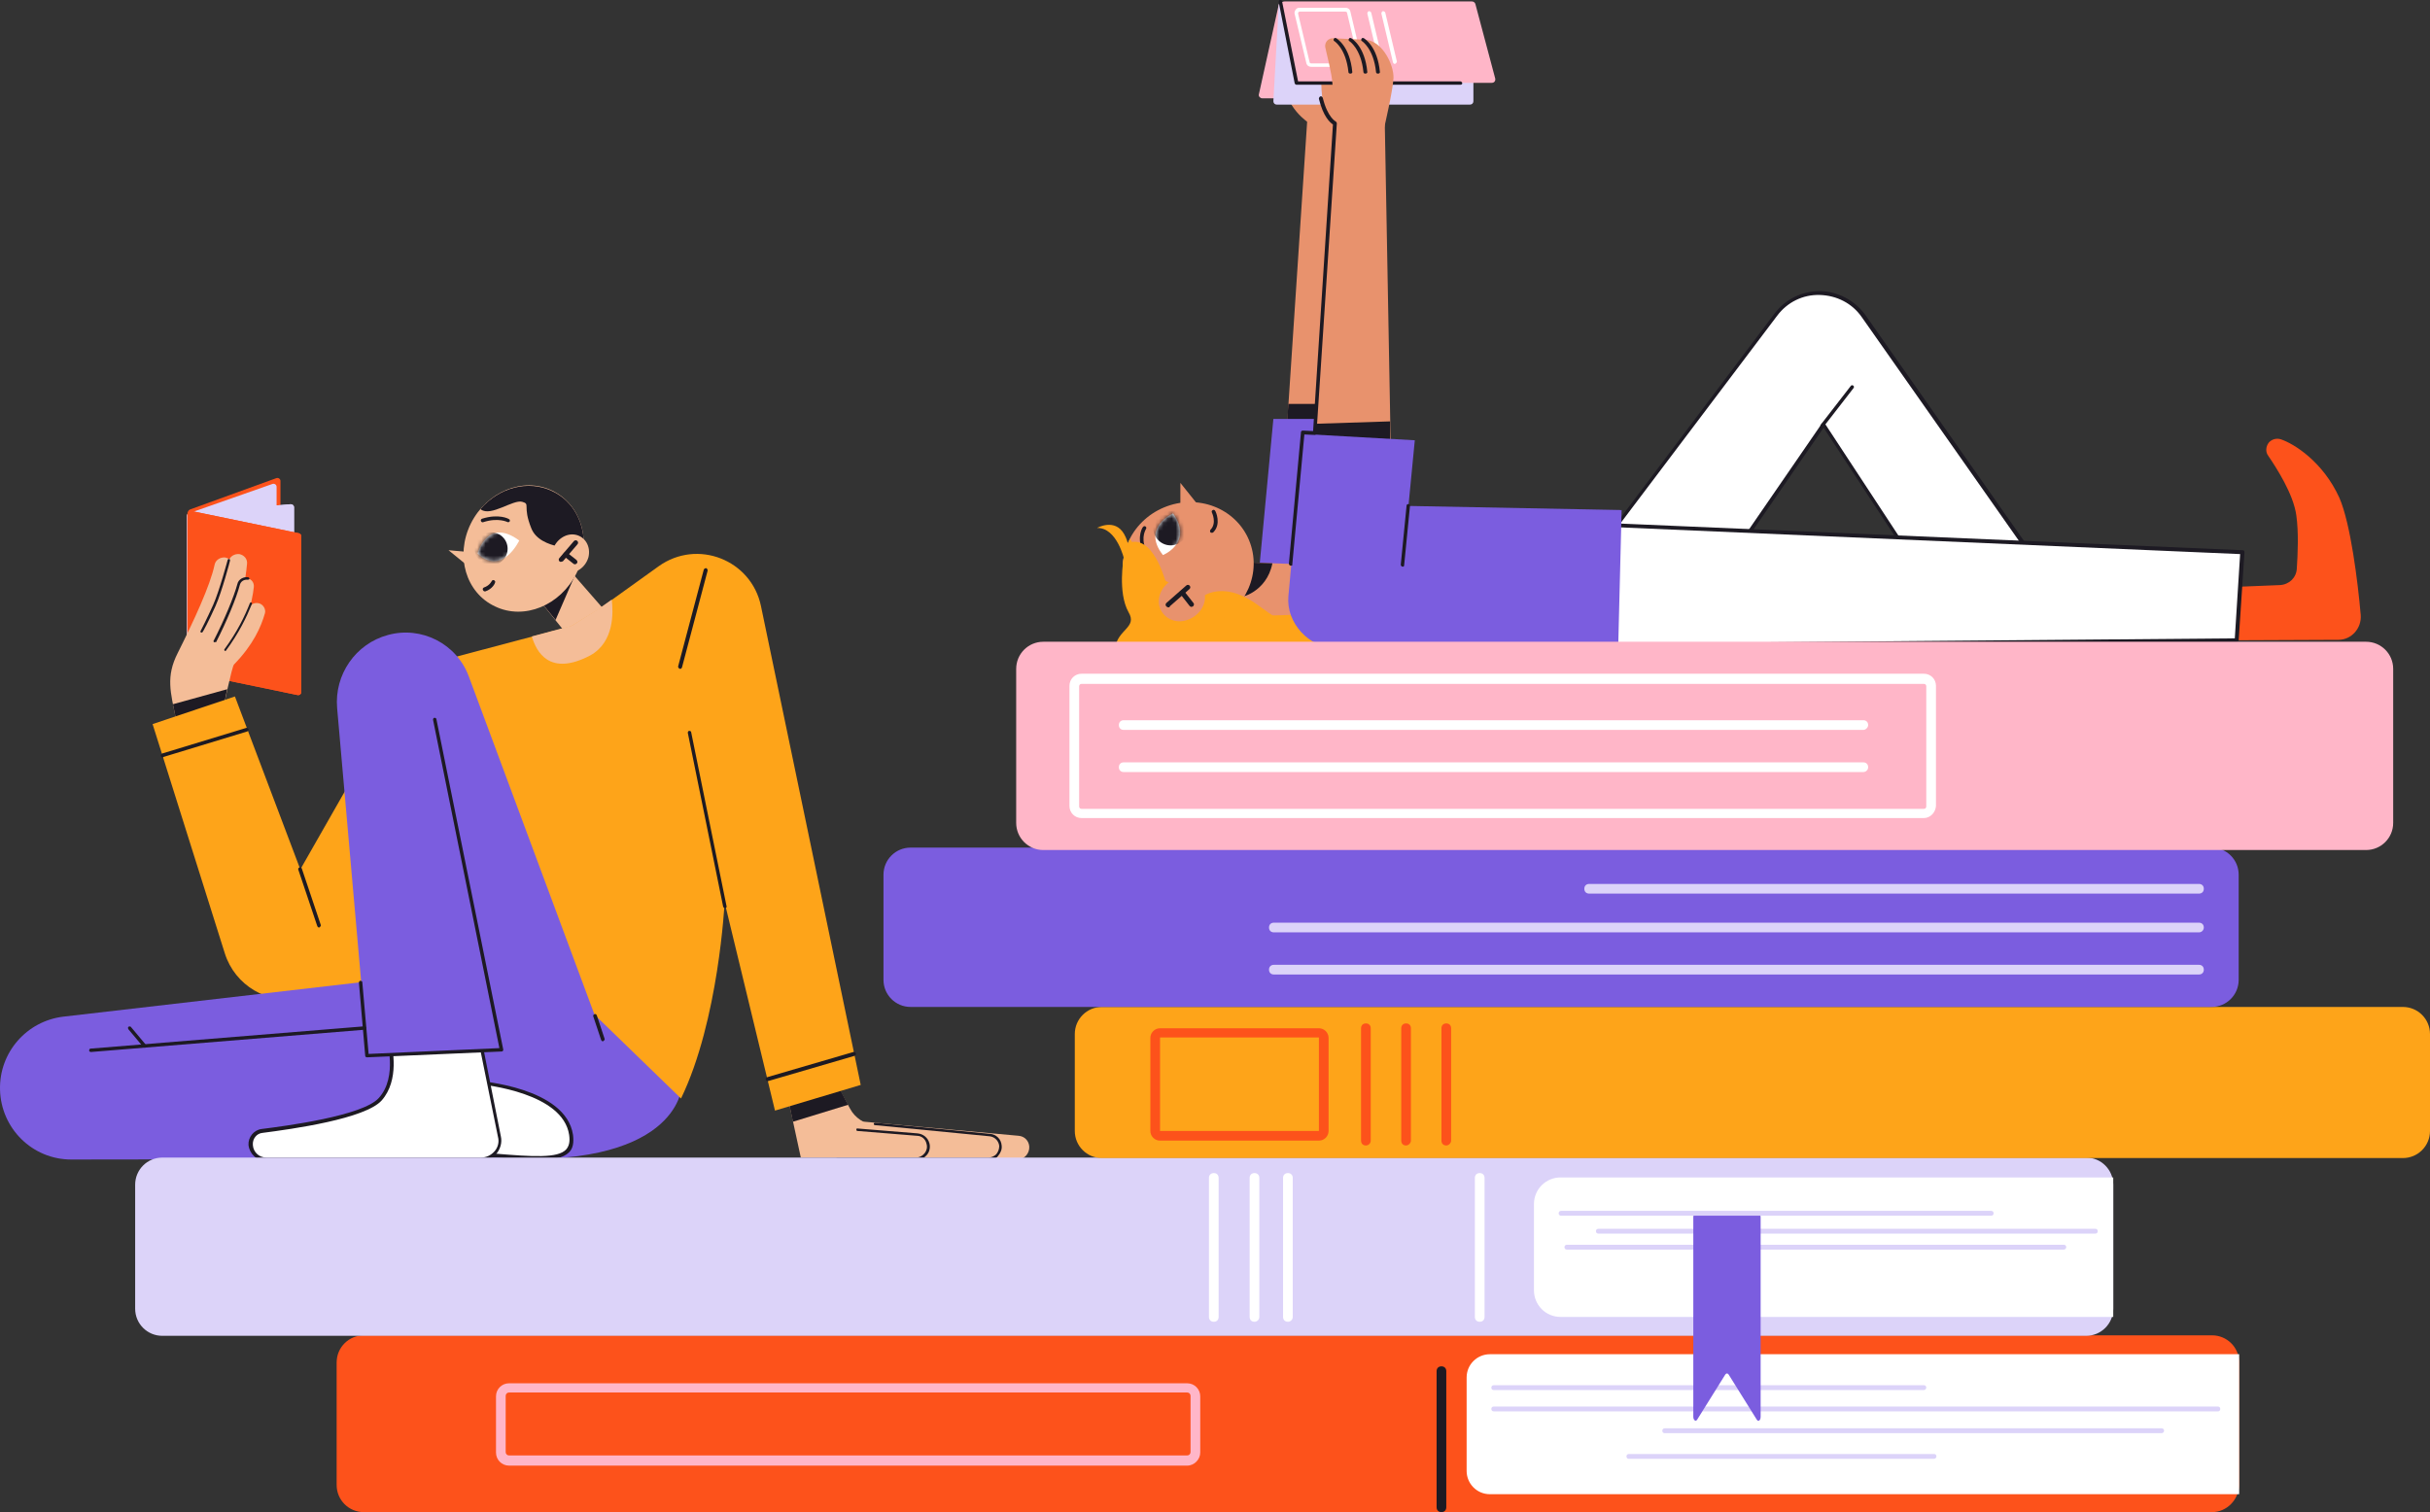 <svg width="588" height="366" viewBox="0 0 588 366" fill="none" xmlns="http://www.w3.org/2000/svg">
<rect x="0" y="0" width="588" height="366" fill="#333333" stroke="none"/>
<path d="M209.208 271.51L246.478 274.91C247.885 275.027 248.939 276.083 249.057 277.489C249.174 279.131 247.885 280.655 246.244 280.655H209.677C209.56 280.537 206.63 271.276 209.208 271.51Z" fill="#F4BD98"/>
<path d="M67.396 154.864L46.417 162.485C45.948 162.602 45.48 162.25 45.48 161.781V124.032C45.48 123.681 45.714 123.446 45.948 123.329L66.927 115.709C67.396 115.592 67.865 115.943 67.865 116.412V154.161C67.865 154.513 67.63 154.747 67.396 154.864Z" fill="#FD521B"/>
<path d="M66.458 156.154L46.417 161.781C45.948 161.898 45.48 161.546 45.48 161.077V124.853C45.48 124.501 45.714 124.266 45.948 124.149L65.99 117.115C66.458 116.998 66.927 117.35 66.927 117.819V155.568C66.927 155.802 66.693 156.036 66.458 156.154Z" fill="#DCD3F9"/>
<path d="M70.443 161.312L46.066 162.485C45.597 162.485 45.245 162.133 45.245 161.781V124.853C45.245 124.501 45.48 124.149 45.948 124.149L70.326 122.039C70.795 122.039 71.146 122.391 71.146 122.743V160.492C71.146 160.961 70.912 161.312 70.443 161.312Z" fill="#DCD3F9"/>
<path d="M70.443 161.312L46.066 162.485C45.597 162.485 45.245 162.133 45.245 161.781V124.853C45.245 124.501 45.48 124.149 45.948 124.149L70.326 122.039C70.795 122.039 71.146 122.391 71.146 122.743V160.492C71.146 160.961 70.912 161.312 70.443 161.312Z" fill="#DCD3F9"/>
<path d="M71.967 168.229L45.949 162.836C45.597 162.719 45.363 162.484 45.363 162.133V124.384C45.363 123.915 45.832 123.563 46.3 123.68L72.319 129.073C72.671 129.19 72.905 129.425 72.905 129.777V167.525C72.905 167.994 72.436 168.346 71.967 168.229Z" fill="#FD521B"/>
<path d="M71.967 168.229L45.949 162.836C45.597 162.719 45.363 162.484 45.363 162.133V124.384C45.363 123.915 45.832 123.563 46.3 123.68L72.319 129.073C72.671 129.19 72.905 129.425 72.905 129.777V167.525C72.905 167.994 72.436 168.346 71.967 168.229Z" fill="#FD521B"/>
<path d="M42.55 173.856C41.261 167.525 40.089 163.774 43.019 158.029C46.886 150.292 50.871 141.734 51.926 136.693C52.16 135.521 53.332 134.817 54.504 134.935C55.676 135.169 56.497 136.107 56.38 137.279C56.028 141.148 54.856 149.471 51.223 154.63C46.3 161.429 48.996 171.98 48.996 171.98C48.996 171.98 42.901 175.497 42.55 173.856Z" fill="#F4BD98"/>
<path d="M45.948 173.035C45.948 173.035 41.26 166.001 46.417 157.209C50.754 149.706 54.27 140.913 55.324 135.872C55.559 134.7 56.731 133.997 57.903 134.114C59.075 134.348 59.895 135.286 59.778 136.459C59.426 140.327 58.254 148.651 54.621 153.809C49.699 160.609 52.394 171.159 52.394 171.159L45.948 173.035Z" fill="#F4BD98"/>
<path d="M49.23 174.442C49.23 174.442 45.128 168.229 49.582 160.374C53.449 153.692 56.496 145.837 57.434 141.5C57.669 140.445 58.723 139.741 59.778 139.976C60.833 140.093 61.536 141.031 61.419 142.086C61.067 145.486 59.426 152.637 56.145 157.209C51.808 163.305 54.856 172.918 54.856 172.918L49.23 174.442Z" fill="#F4BD98"/>
<path d="M46.066 177.959C46.066 177.959 43.136 171.042 48.995 164.243C54.035 158.381 58.489 151.23 60.247 147.127C60.598 146.189 61.77 145.72 62.825 146.072C63.763 146.424 64.349 147.479 64.114 148.416C63.177 151.699 61.302 156.037 56.614 160.843C56.145 161.312 54.035 171.394 54.035 171.394L46.066 177.959Z" fill="#F4BD98"/>
<path d="M190.808 266.469L193.855 280.537H221.632C223.507 280.537 224.913 278.779 224.445 276.903C224.21 275.613 223.038 274.793 221.866 274.676L207.451 273.503L197.606 262.952L190.808 266.469Z" fill="#F4BD98"/>
<path d="M41.847 170.456L42.784 175.028L54.035 171.394L54.973 166.822L41.847 170.456Z" fill="#1D1A23"/>
<path d="M202.997 263.421L205.693 268.345C206.865 270.573 209.209 272.097 211.67 272.331L239.446 275.027C240.853 275.145 241.908 276.2 242.025 277.607C242.142 279.248 240.853 280.772 239.212 280.772H202.645L194.676 262.601L202.997 263.421Z" fill="#F4BD98"/>
<path d="M138.419 138.686L147.327 148.886L139.357 156.271L129.747 144.313L138.419 138.686Z" fill="#F4BD98"/>
<path d="M129.747 144.313L134.435 150.057L139.005 139.506L137.716 139.155L129.747 144.313Z" fill="#1D1A23"/>
<path d="M205.224 267.407L191.863 271.51L190.808 266.469L202.645 262.601L205.224 267.407Z" fill="#1D1A23"/>
<path d="M164.907 263.304C164.907 263.304 163.852 283.468 118.73 280.186C73.608 277.021 60.95 251.347 60.95 251.347L96.696 217.935L154.476 234.348L164.907 263.304Z" fill="#7B5DDF"/>
<path d="M144.866 147.478L159.399 137.045C168.775 130.362 181.784 135.521 184.128 146.658L208.271 262.601L187.527 268.814L175.338 218.404C175.338 218.404 173.931 247.009 164.79 265.883L141.936 243.726L90.133 238.099L72.905 241.616C64.818 243.257 56.848 238.568 54.387 230.713L36.924 175.262L56.848 168.58L72.67 210.432L97.282 167.291C99.275 163.656 102.674 160.96 106.776 159.905L138.185 151.581L144.866 147.478Z" fill="#FEA419"/>
<path d="M112.987 136.81L108.534 133.176L113.691 133.645L112.987 136.81Z" fill="#F4BD98"/>
<path d="M113.925 126.728C117.792 118.991 126.582 115.357 133.615 118.757C140.647 122.156 143.342 131.066 139.475 138.803C135.607 146.541 126.817 150.175 119.785 146.775C112.753 143.493 110.057 134.583 113.925 126.728Z" fill="#F4BD98"/>
<path d="M148.03 145.134L144.866 147.361L138.302 151.464L128.692 154.043C129.747 157.678 132.911 163.891 142.873 158.616C148.733 155.333 148.382 148.065 148.03 145.134Z" fill="#F4BD98"/>
<path d="M175.455 219.811C175.221 219.811 175.103 219.694 174.986 219.459L166.431 177.373C166.431 177.139 166.548 176.904 166.782 176.904C167.017 176.904 167.251 177.021 167.251 177.256L175.807 219.342C175.924 219.459 175.807 219.694 175.455 219.811C175.572 219.811 175.572 219.811 175.455 219.811Z" fill="#1D1A23"/>
<path d="M95.407 236.81L15.359 246.071C6.452 247.126 -0.228 254.746 0.006 263.773C0.24 273.152 7.858 280.655 17.234 280.655L102.791 280.538L95.407 236.81Z" fill="#7B5DDF"/>
<path d="M115.214 261.897C115.214 261.897 136.545 263.304 138.185 274.676C139.24 281.593 131.388 280.655 117.91 279.6C104.432 278.544 115.214 261.897 115.214 261.897Z" fill="white"/>
<path d="M129.981 280.772C127.168 280.772 123.887 280.538 119.902 280.186L117.909 280.069C114.628 279.834 112.401 278.662 111.346 276.552C108.768 271.276 114.511 262.132 114.862 261.78C114.979 261.663 115.097 261.546 115.214 261.546C116.151 261.663 136.896 263.187 138.654 274.676C138.888 276.552 138.654 277.958 137.716 278.896C136.31 280.303 133.731 280.772 129.981 280.772ZM115.448 262.367C114.628 263.773 109.94 271.628 112.167 276.083C113.104 277.841 114.979 278.896 118.027 279.131L120.019 279.248C128.692 279.951 135.021 280.42 137.013 278.193C137.716 277.372 137.951 276.317 137.716 274.676C136.193 264.594 117.792 262.601 115.448 262.367Z" fill="#1D1A23"/>
<path d="M164.555 161.898C164.204 161.781 164.086 161.547 164.086 161.312L170.298 137.866C170.415 137.631 170.65 137.514 170.884 137.514C171.118 137.631 171.236 137.866 171.236 138.1L165.024 161.547C164.907 161.781 164.79 161.898 164.555 161.898Z" fill="#1D1A23"/>
<path d="M115.8 249.705L120.839 275.027C121.425 277.841 119.199 280.537 116.269 280.537H64.349C62.356 280.537 60.716 279.013 60.598 277.02C60.481 275.379 61.653 273.855 63.411 273.621C70.56 272.8 88.141 270.221 92.008 266C96.93 260.608 93.883 251.112 93.883 251.112L115.8 249.705Z" fill="white"/>
<path d="M116.269 281.006H64.349C62.122 281.006 60.364 279.248 60.13 277.138C60.013 275.262 61.419 273.503 63.294 273.269C68.92 272.566 87.789 270.104 91.657 265.766C96.345 260.608 93.532 251.464 93.415 251.346C93.415 251.229 93.415 251.112 93.415 250.995C93.532 250.878 93.649 250.76 93.766 250.76L115.683 249.354C115.917 249.354 116.152 249.471 116.152 249.705L121.191 275.027C121.543 276.551 121.074 278.075 120.136 279.248C119.199 280.303 117.792 281.006 116.269 281.006ZM94.47 251.581C95.056 253.691 96.696 261.428 92.36 266.352C88.375 270.807 70.795 273.269 63.529 274.207C62.122 274.324 61.068 275.614 61.185 277.138C61.302 278.896 62.708 280.186 64.466 280.186H116.386C117.675 280.186 118.847 279.6 119.668 278.662C120.488 277.724 120.84 276.434 120.488 275.145L115.448 250.291L94.47 251.581Z" fill="#1D1A23"/>
<path d="M145.334 249.588L113.456 163.774C110.526 155.802 101.97 151.464 93.883 153.692C86.031 155.802 80.874 163.305 81.577 171.394L88.961 255.45L121.543 254.043L145.334 249.588Z" fill="#7B5DDF"/>
<path d="M88.844 255.919C88.61 255.919 88.375 255.801 88.375 255.567L86.852 237.865C86.852 237.63 86.969 237.396 87.203 237.396C87.438 237.396 87.672 237.513 87.672 237.747L89.196 255.098L120.84 253.691L104.783 174.207C104.783 173.973 104.9 173.739 105.135 173.739C105.369 173.739 105.604 173.856 105.604 174.09L121.777 254.043C121.777 254.16 121.777 254.277 121.66 254.395C121.543 254.512 121.426 254.512 121.308 254.512L88.844 255.919Z" fill="#1D1A23"/>
<path d="M77.241 224.5C77.006 224.5 76.889 224.383 76.772 224.149L72.201 210.55C72.084 210.315 72.201 210.081 72.436 209.963C72.67 209.846 72.904 209.963 73.022 210.198L77.593 223.797C77.71 224.031 77.593 224.266 77.358 224.383C77.358 224.5 77.241 224.5 77.241 224.5Z" fill="#1D1A23"/>
<path d="M22.04 254.629C21.805 254.629 21.571 254.512 21.571 254.277C21.571 254.043 21.688 253.808 21.922 253.808L88.141 248.416C88.375 248.416 88.609 248.533 88.609 248.767C88.609 249.002 88.492 249.236 88.258 249.236L22.04 254.629Z" fill="#1D1A23"/>
<path d="M35.049 253.574C34.931 253.574 34.814 253.574 34.697 253.457L31.064 249.119C30.947 248.885 30.947 248.65 31.064 248.533C31.298 248.416 31.533 248.416 31.65 248.533L35.283 252.871C35.4 253.105 35.4 253.34 35.283 253.457C35.166 253.574 35.166 253.574 35.049 253.574Z" fill="#1D1A23"/>
<path d="M115.565 133.997C115.565 133.997 117.909 125.087 125.645 130.832C125.645 130.832 121.543 139.507 115.565 133.997Z" fill="white"/>
<path d="M123.066 126.377C122.949 126.377 122.949 126.377 122.832 126.377C122.832 126.377 120.605 125.204 116.972 126.377C116.737 126.494 116.503 126.377 116.386 126.142C116.269 125.908 116.386 125.673 116.62 125.556C120.722 124.266 123.066 125.556 123.183 125.673C123.418 125.79 123.418 126.025 123.301 126.259C123.301 126.259 123.183 126.377 123.066 126.377Z" fill="#1D1A23"/>
<path d="M117.323 143.141C117.089 143.141 116.972 143.024 116.855 142.789C116.737 142.555 116.855 142.32 117.089 142.203C118.495 141.734 118.964 140.679 118.964 140.679C119.081 140.444 119.316 140.327 119.55 140.444C119.785 140.562 119.902 140.796 119.785 141.031C119.785 141.148 119.199 142.555 117.441 143.141C117.323 143.141 117.323 143.141 117.323 143.141Z" fill="#1D1A23"/>
<path d="M133.614 118.874C127.754 116.06 120.722 118.053 116.269 123.211L116.386 123.329C118.847 125.087 124.121 120.867 126.348 121.453C128.457 122.039 126.348 122.391 128.575 127.901C130.684 133.176 140.295 132.824 141.232 132.707C141.584 126.846 138.888 121.336 133.614 118.874Z" fill="#1D1A23"/>
<path d="M142.404 134.817C142.99 132.238 141.584 129.894 139.24 129.425C136.896 128.956 134.435 130.714 133.731 133.176C133.145 135.755 134.552 138.1 136.896 138.569C139.24 139.038 141.701 137.397 142.404 134.817Z" fill="#F4BD98"/>
<path d="M135.724 135.99C135.607 135.99 135.49 135.99 135.373 135.873C135.138 135.638 135.138 135.286 135.373 135.052L138.889 130.949C139.123 130.714 139.475 130.714 139.709 130.949C139.943 131.183 139.943 131.535 139.709 131.769L136.193 135.873C136.076 135.873 135.841 135.99 135.724 135.99Z" fill="#1D1A23"/>
<path d="M139.123 136.576C139.006 136.576 138.888 136.576 138.771 136.459L136.544 134.7C136.31 134.466 136.193 134.114 136.427 133.88C136.661 133.645 137.013 133.528 137.247 133.762L139.474 135.521C139.709 135.755 139.826 136.107 139.591 136.341C139.474 136.459 139.357 136.576 139.123 136.576Z" fill="#1D1A23"/>
<mask id="mask0_147_1032" style="mask-type:luminance" maskUnits="userSpaceOnUse" x="115" y="128" width="11" height="8">
<path d="M115.565 133.997C115.565 133.997 117.909 125.087 125.645 130.832C125.645 130.832 121.543 139.507 115.565 133.997Z" fill="white"/>
</mask>
<g mask="url(#mask0_147_1032)">
<path d="M118.847 136.81C121.048 136.81 122.832 135.026 122.832 132.825C122.832 130.623 121.048 128.839 118.847 128.839C116.646 128.839 114.862 130.623 114.862 132.825C114.862 135.026 116.646 136.81 118.847 136.81Z" fill="#1D1A23"/>
</g>
<path d="M145.92 252.05C145.686 252.05 145.569 251.933 145.451 251.699L143.576 246.071C143.459 245.837 143.576 245.602 143.811 245.485C144.045 245.368 144.279 245.485 144.397 245.72L146.272 251.347C146.389 251.581 146.272 251.816 146.037 251.933C145.92 252.05 145.92 252.05 145.92 252.05Z" fill="#1D1A23"/>
<path d="M185.769 261.663C185.534 261.663 185.417 261.546 185.3 261.311C185.183 261.077 185.417 260.842 185.651 260.725L206.513 254.629C206.747 254.512 206.982 254.746 207.099 254.981C207.216 255.215 206.982 255.449 206.747 255.567L185.886 261.663C185.769 261.663 185.769 261.663 185.769 261.663Z" fill="#1D1A23"/>
<path d="M39.386 183.351C39.151 183.351 39.034 183.234 38.917 183C38.8 182.765 39.034 182.531 39.151 182.413L59.544 176.2C59.778 176.083 60.013 176.317 60.13 176.435C60.247 176.669 60.013 176.904 59.895 177.021L39.503 183.234C39.503 183.351 39.386 183.351 39.386 183.351Z" fill="#1D1A23"/>
<path d="M221.632 280.889H193.855C193.738 280.889 193.504 280.772 193.504 280.537C193.504 280.42 193.621 280.186 193.855 280.186H221.632C222.452 280.186 223.156 279.834 223.742 279.131C224.21 278.544 224.445 277.724 224.21 276.903C223.976 275.731 223.038 274.91 221.866 274.91L207.451 273.738C207.334 273.738 207.216 273.621 207.216 273.386C207.216 273.269 207.334 273.035 207.568 273.152L221.984 274.324C223.39 274.441 224.562 275.379 224.914 276.786C225.148 277.724 224.914 278.779 224.328 279.482C223.507 280.42 222.57 280.889 221.632 280.889Z" fill="#1D1A23"/>
<path d="M239.212 280.889H202.646C202.528 280.889 202.294 280.772 202.294 280.538C202.294 280.42 202.411 280.186 202.646 280.186H239.212C239.915 280.186 240.618 279.834 241.087 279.365C241.556 278.779 241.79 278.076 241.79 277.372C241.673 276.2 240.736 275.145 239.446 275.028L211.67 272.331C211.553 272.331 211.436 272.214 211.436 271.98C211.436 271.862 211.553 271.745 211.787 271.745L239.564 274.441C241.087 274.559 242.259 275.731 242.376 277.255C242.494 278.193 242.142 279.014 241.556 279.717C240.97 280.538 240.15 280.889 239.212 280.889Z" fill="#1D1A23"/>
<path d="M54.504 157.56C54.387 157.56 54.387 157.56 54.387 157.56C54.27 157.443 54.27 157.326 54.27 157.209C57.434 152.871 59.192 149.237 60.481 145.954C60.598 145.837 60.715 145.72 60.833 145.837C60.95 145.954 61.067 146.072 60.95 146.189C59.661 149.354 57.903 153.106 54.621 157.56C54.738 157.443 54.621 157.56 54.504 157.56Z" fill="#1D1A23"/>
<path d="M51.925 155.45H51.808C51.691 155.333 51.574 155.216 51.691 155.098C54.27 150.057 56.614 144.43 57.434 141.382C57.668 140.21 58.958 139.507 60.13 139.741C60.247 139.741 60.364 139.975 60.364 140.093C60.364 140.21 60.13 140.327 60.012 140.327C59.075 140.21 58.254 140.679 58.02 141.617C57.2 144.782 54.855 150.409 52.277 155.45C52.16 155.333 52.043 155.45 51.925 155.45Z" fill="#1D1A23"/>
<path d="M48.761 153.106H48.644C48.527 152.988 48.41 152.871 48.527 152.754C48.527 152.754 50.051 149.823 51.574 146.423C53.098 143.024 55.09 135.521 55.09 135.521C55.09 135.404 55.325 135.286 55.442 135.286C55.559 135.286 55.676 135.521 55.676 135.638C55.676 135.755 53.684 143.258 52.16 146.658C50.637 150.058 49.113 152.988 48.996 152.988C48.996 153.106 48.879 153.106 48.761 153.106Z" fill="#1D1A23"/>
<path d="M352.076 23.798H305.43C304.961 23.798 304.492 23.329 304.61 22.86L309.415 1.172C309.532 0.82 309.884 0.586 310.235 0.586H355.592C356.06 0.586 356.529 1.055 356.412 1.524L352.896 23.212C352.779 23.446 352.427 23.798 352.076 23.798Z" fill="#FFB6C8"/>
<path d="M293.71 141.617L322.893 148.885L313.751 157.092L293.71 155.568V141.617Z" fill="#FEA419"/>
<path d="M316.915 29.895C316.915 29.895 310.352 25.909 310.821 18.64C311.055 13.716 315.274 11.723 315.86 16.882C316.446 22.04 319.142 19.695 320.666 24.15C322.189 28.722 320.9 31.653 320.9 31.653L316.915 29.895Z" fill="#E8926D"/>
<path d="M355.709 25.322H308.946C308.477 25.322 308.125 24.97 308.125 24.501L309.415 1.289C309.415 0.82 309.766 0.469 310.235 0.469H355.709C356.178 0.469 356.529 0.82 356.529 1.289V24.501C356.529 24.97 356.178 25.322 355.709 25.322Z" fill="#DCD3F9"/>
<path d="M319.728 18.874C319.728 18.874 319.376 27.549 322.541 31.066C325.705 34.583 325.354 19.812 325.354 19.812L319.728 18.874Z" fill="#E8926D"/>
<path d="M360.983 20.047H314.337C313.985 20.047 313.634 19.812 313.516 19.343L310 1.289C309.883 0.82 310.235 0.352 310.821 0.352H356.177C356.529 0.352 356.881 0.586 356.998 0.938L361.803 18.991C361.92 19.578 361.569 20.047 360.983 20.047Z" fill="#FFB6C8"/>
<path d="M328.284 29.66L329.808 112.777L310.821 112.191L316.447 27.198L328.284 29.66Z" fill="#E8926D"/>
<path d="M353.365 20.516H313.751C313.517 20.516 313.399 20.398 313.282 20.164L309.415 0.469C309.415 0.234 309.532 0 309.766 0C310.001 0 310.235 0.117 310.235 0.352L314.103 19.695H353.365C353.599 19.695 353.833 19.93 353.833 20.164C353.833 20.398 353.599 20.516 353.365 20.516Z" fill="#1D1A23"/>
<path d="M311.759 97.772H318.556L318.088 102.578H311.407L311.759 97.772Z" fill="#1D1A23"/>
<path d="M325.119 101.406H308.125L304.375 141.148L320.197 144.313L325.119 101.406Z" fill="#7B5DDF"/>
<path d="M315.04 136.576L300.742 136.107L298.164 149.237L314.572 148.768L315.04 136.576Z" fill="#E8926D"/>
<path d="M300.742 136.107L299.101 144.313H300.507C299.804 144.782 306.485 143.493 307.891 136.341L300.742 136.107Z" fill="#1D1A23"/>
<path d="M538.658 154.981L565.849 154.864C569.013 154.864 571.474 152.051 571.24 148.885C570.537 140.796 568.779 126.728 566.083 120.515C562.098 111.723 555.066 107.385 551.902 106.33C550.847 105.978 549.675 106.33 548.972 107.151C548.269 108.088 548.151 109.378 548.855 110.316C550.847 113.247 554.949 119.577 555.652 124.735C556.238 128.839 556.004 134.114 555.769 137.631C555.652 139.858 553.894 141.5 551.667 141.617L540.065 142.086L538.658 154.981Z" fill="#FD521B"/>
<path d="M389.228 129.894L429.779 76.084C435.171 68.933 445.836 69.167 450.993 76.436L490.489 132.707L461.658 133.762L441.382 102.813L421.341 132.004L389.228 129.894Z" fill="white"/>
<path d="M461.541 134.114C461.423 134.114 461.306 133.997 461.189 133.88L441.265 103.517L421.575 132.121C421.458 132.239 421.341 132.356 421.224 132.356L389.228 130.363C389.111 130.363 388.876 130.246 388.876 130.128C388.759 130.011 388.876 129.777 388.876 129.659L429.428 75.85C432.123 72.333 436.108 70.457 440.444 70.457C444.781 70.574 448.766 72.684 451.344 76.201L490.841 132.473C490.958 132.59 490.958 132.825 490.841 132.942C490.723 133.059 490.606 133.176 490.489 133.176L461.541 134.114ZM441.265 102.344C441.382 102.344 441.499 102.462 441.616 102.579L461.775 133.294L489.551 132.356L450.524 76.788C448.18 73.388 444.429 71.512 440.327 71.395C436.225 71.278 432.475 73.153 430.014 76.436L389.931 129.542L420.872 131.535L440.796 102.579C441.03 102.344 441.148 102.344 441.265 102.344Z" fill="#1D1A23"/>
<path d="M542.526 133.645L541.237 154.981L387.588 156.271L386.533 126.963L542.526 133.645Z" fill="white"/>
<path d="M387.587 156.623C387.353 156.623 387.118 156.388 387.118 156.154L386.181 126.963C386.181 126.846 386.181 126.728 386.298 126.611C386.415 126.494 386.532 126.494 386.649 126.494L542.643 133.176C542.76 133.176 542.877 133.176 542.995 133.293C543.112 133.411 543.112 133.528 543.112 133.645L541.706 154.981C541.706 155.216 541.471 155.333 541.237 155.45L387.587 156.623ZM387.001 127.432L387.939 155.802L540.768 154.512L542.057 134.114L387.001 127.432Z" fill="#1D1A23"/>
<path d="M337.191 122.391L392.158 123.446L384.54 150.292L330.979 145.954L337.191 122.391Z" fill="#7B5DDF"/>
<path d="M335.081 29.66L336.605 112.778L317.619 112.192L323.127 29.894L335.081 29.66Z" fill="#E8926D"/>
<path d="M440.913 103.517C440.796 103.517 440.679 103.517 440.679 103.399C440.445 103.282 440.445 102.931 440.562 102.813L447.828 93.435C447.945 93.2 448.297 93.2 448.414 93.317C448.649 93.435 448.649 93.786 448.532 93.904L441.265 103.282C441.148 103.517 441.031 103.517 440.913 103.517Z" fill="#1D1A23"/>
<path d="M293.401 150.946C301.523 147.549 305.475 138.5 302.229 130.734C298.982 122.969 289.767 119.428 281.645 122.825C273.523 126.222 269.571 135.271 272.818 143.036C276.064 150.802 285.279 154.343 293.401 150.946Z" fill="#E8926D"/>
<path d="M285.623 116.881V122.625L290.311 122.742L285.623 116.881Z" fill="#E8926D"/>
<path d="M293.241 128.956C293.124 128.956 293.006 128.956 292.889 128.838C292.772 128.721 292.772 128.369 292.889 128.252C294.53 126.611 293.241 124.032 293.241 124.032C293.124 123.797 293.241 123.563 293.475 123.446C293.71 123.328 293.944 123.446 294.061 123.68C294.178 123.797 295.585 126.845 293.592 128.838C293.475 128.956 293.358 128.956 293.241 128.956Z" fill="#1D1A23"/>
<path d="M283.865 124.266C283.865 124.266 276.13 127.666 281.404 134.348C281.404 134.348 288.787 131.418 283.865 124.266Z" fill="white"/>
<path d="M276.716 133.411C276.599 133.411 276.364 133.294 276.364 133.176C275.075 129.777 276.481 127.549 276.599 127.549C276.716 127.315 277.067 127.315 277.185 127.432C277.419 127.549 277.419 127.901 277.302 128.018C277.302 128.135 276.013 129.894 277.185 132.825C277.302 133.059 277.185 133.294 276.95 133.411C276.833 133.411 276.833 133.411 276.716 133.411Z" fill="#1D1A23"/>
<path d="M328.401 16.178H317.267C316.681 16.178 316.212 15.826 316.095 15.24L313.282 3.4C313.165 3.048 313.282 2.696 313.517 2.344C313.751 1.993 314.103 1.875 314.454 1.875H325.588C326.174 1.875 326.643 2.227 326.76 2.813L329.573 14.654C329.69 15.005 329.573 15.357 329.339 15.709C329.104 16.061 328.753 16.178 328.401 16.178ZM314.454 2.813C314.337 2.813 314.22 2.931 314.22 2.931C314.103 3.048 314.103 3.165 314.103 3.282L316.915 15.123C316.915 15.24 317.15 15.357 317.267 15.357H328.401C328.518 15.357 328.636 15.357 328.636 15.24C328.636 15.24 328.753 15.123 328.753 14.888L325.94 3.048C325.94 2.931 325.706 2.813 325.588 2.813H314.454Z" fill="white"/>
<path d="M290.194 145.017C290.194 145.017 295.233 139.741 304.492 146.541C311.524 151.699 317.97 155.45 321.603 155.333C329.573 155.216 332.034 156.975 332.034 156.975C332.034 156.975 308.125 157.209 302.265 157.209C296.405 157.209 269.801 156.975 269.801 156.975C270.387 152.285 275.309 151.934 273.082 148.182C270.387 143.376 271.91 135.052 271.91 135.052L290.194 145.017Z" fill="#FEA419"/>
<path d="M334.144 15.475C333.909 15.475 333.792 15.358 333.675 15.123L330.862 3.283C330.862 3.048 330.979 2.814 331.214 2.697C331.448 2.697 331.683 2.814 331.8 3.048L334.613 14.889C334.613 15.123 334.496 15.358 334.144 15.475Z" fill="white"/>
<path d="M337.543 15.475C337.308 15.475 337.191 15.358 337.074 15.123L334.261 3.283C334.261 3.048 334.378 2.814 334.613 2.697C334.847 2.697 335.082 2.814 335.199 3.048L338.012 14.889C338.012 15.123 337.777 15.358 337.543 15.475Z" fill="white"/>
<path d="M334.964 30.832C334.964 30.832 337.074 21.805 337.191 18.874C337.308 15.943 334.73 10.082 330.511 9.613L322.541 9.261C321.369 9.261 320.549 10.199 320.666 11.371C321.018 13.13 322.307 17.819 322.424 20.398C322.776 24.853 323.01 31.77 323.01 31.77L334.964 30.832Z" fill="#E8926D"/>
<path d="M336.371 101.992V109.612L318.087 107.854V102.578L336.371 101.992Z" fill="#1D1A23"/>
<path d="M326.761 17.819C326.526 17.819 326.292 17.702 326.292 17.468C325.706 11.723 322.893 9.965 322.893 9.965C322.659 9.847 322.658 9.613 322.776 9.379C322.893 9.144 323.127 9.144 323.362 9.261C323.479 9.379 326.643 11.137 327.229 17.468C327.229 17.585 327.112 17.819 326.761 17.819Z" fill="#1D1A23"/>
<path d="M333.441 17.819C333.206 17.819 332.972 17.702 332.972 17.468C332.386 11.723 329.573 9.965 329.573 9.965C329.339 9.847 329.339 9.613 329.456 9.379C329.573 9.144 329.807 9.144 330.042 9.261C330.159 9.379 333.323 11.137 333.909 17.468C333.909 17.585 333.792 17.819 333.441 17.819C333.558 17.819 333.558 17.819 333.441 17.819Z" fill="#1D1A23"/>
<path d="M330.393 17.819C330.159 17.819 329.925 17.702 329.925 17.468C329.339 11.723 326.526 9.965 326.526 9.965C326.291 9.847 326.291 9.613 326.409 9.379C326.526 9.144 326.76 9.144 326.995 9.261C327.112 9.379 330.276 11.137 330.862 17.468C330.862 17.585 330.745 17.819 330.393 17.819Z" fill="#1D1A23"/>
<path d="M287.264 145.016C287.264 145.016 287.029 141.851 282.341 141.851C282.341 141.851 279.646 130.245 273.903 131.183C273.903 131.183 273.668 130.831 273.434 130.362C272.731 131.769 272.145 133.293 271.91 134.934C271.442 137.631 271.676 140.327 272.848 143.023C276.13 150.761 285.271 154.278 293.358 150.878C295.585 149.94 297.577 148.533 299.101 146.892L287.264 145.016Z" fill="#FEA419"/>
<path d="M339.418 136.811L342.348 106.565L315.392 105.041L311.759 144.313C311.173 150.761 316.798 156.857 323.244 156.857L391.572 156.271L392.393 123.446L339.418 136.811Z" fill="#7B5DDF"/>
<path d="M286.912 150.175C283.865 150.996 281.052 149.237 280.466 146.423C279.997 143.61 281.99 140.679 285.037 139.858C288.084 139.038 290.897 140.796 291.483 143.61C292.069 146.423 289.959 149.354 286.912 150.175Z" fill="#E8926D"/>
<path d="M282.693 147.01C282.576 147.01 282.341 146.892 282.224 146.775C281.99 146.541 281.99 146.189 282.224 145.955L287.029 141.734C287.264 141.5 287.615 141.5 287.85 141.734C288.084 141.969 288.084 142.32 287.85 142.555L283.045 146.775C283.045 147.01 282.927 147.01 282.693 147.01Z" fill="#1D1A23"/>
<path d="M288.319 146.892C288.084 146.892 287.967 146.775 287.85 146.658L285.74 143.961C285.506 143.727 285.623 143.375 285.857 143.141C286.092 142.906 286.443 143.024 286.678 143.258L288.787 145.954C289.022 146.189 288.904 146.54 288.67 146.775C288.553 146.775 288.436 146.892 288.319 146.892Z" fill="#1D1A23"/>
<mask id="mask1_147_1032" style="mask-type:luminance" maskUnits="userSpaceOnUse" x="279" y="124" width="7" height="11">
<path d="M283.865 124.266C283.865 124.266 276.13 127.666 281.404 134.348C281.404 134.348 288.787 131.418 283.865 124.266Z" fill="white"/>
</mask>
<g mask="url(#mask1_147_1032)">
<path d="M283.279 132.004C285.61 132.004 287.498 130.114 287.498 127.783C287.498 125.453 285.61 123.563 283.279 123.563C280.949 123.563 279.06 125.453 279.06 127.783C279.06 130.114 280.949 132.004 283.279 132.004Z" fill="#1D1A23"/>
</g>
<path d="M272.028 135.403C272.028 135.403 270.27 127.666 265.464 127.783C265.464 127.783 269.801 125.321 272.028 129.307C274.254 133.293 272.028 135.403 272.028 135.403Z" fill="#FEA419"/>
<path d="M312.345 136.928C312.11 136.928 311.876 136.693 311.876 136.459L314.806 104.571C314.806 104.337 315.04 104.22 315.275 104.22L317.736 104.337L322.541 30.129C321.838 29.66 320.197 28.253 319.142 23.915C319.142 23.681 319.26 23.447 319.494 23.329C319.728 23.212 319.963 23.447 320.08 23.681C321.252 28.488 323.244 29.425 323.244 29.425C323.362 29.543 323.479 29.66 323.479 29.894L318.556 104.806C318.556 105.04 318.322 105.275 318.088 105.275L315.626 105.158L312.696 136.693C312.814 136.81 312.579 136.928 312.345 136.928Z" fill="#1D1A23"/>
<path d="M339.418 137.162C339.184 137.162 338.949 136.928 338.949 136.693L340.356 122.391C340.356 122.156 340.59 121.922 340.824 122.039C341.059 122.039 341.293 122.274 341.176 122.508L339.77 136.811C339.77 137.045 339.652 137.162 339.418 137.162Z" fill="#1D1A23"/>
<path d="M535.26 366H88.023C84.39 366 81.46 363.069 81.46 359.435V329.775C81.46 326.141 84.39 323.21 88.023 323.21H535.26C538.893 323.21 541.823 326.141 541.823 329.775V359.435C541.706 363.069 538.776 366 535.26 366Z" fill="#FD521B"/>
<path d="M541.706 361.662H360.514C357.349 361.662 354.888 359.083 354.888 356.035V333.409C354.888 330.244 357.467 327.782 360.514 327.782H541.823V361.662H541.706Z" fill="white"/>
<path d="M32.705 316.762V286.751C32.705 283.117 35.635 280.186 39.268 280.186H504.788C508.421 280.186 511.351 283.117 511.351 286.751V316.762C511.351 320.397 508.421 323.327 504.788 323.327H39.268C35.635 323.327 32.705 320.397 32.705 316.762Z" fill="#DCD3F9"/>
<path d="M260.073 273.738V250.292C260.073 246.657 263.003 243.727 266.637 243.727H581.437C585.07 243.727 588 246.657 588 250.292V273.738C588 277.372 585.07 280.303 581.437 280.303H266.637C263.003 280.303 260.073 277.372 260.073 273.738Z" fill="#FEA419"/>
<path d="M213.779 237.161V211.722C213.779 208.088 216.709 205.157 220.343 205.157H535.143C538.776 205.157 541.706 208.088 541.706 211.722V237.161C541.706 240.795 538.776 243.726 535.143 243.726H220.343C216.709 243.726 213.779 240.795 213.779 237.161Z" fill="#7B5DDF"/>
<path d="M511.351 318.756H377.625C373.992 318.756 371.179 315.825 371.179 312.308V291.44C371.179 287.806 374.109 284.993 377.625 284.993H511.351V318.756Z" fill="white"/>
<path d="M467.987 353.104H394.15C393.799 353.104 393.564 352.87 393.564 352.518C393.564 352.166 393.799 351.932 394.15 351.932H467.987C468.338 351.932 468.573 352.166 468.573 352.518C468.573 352.87 468.221 353.104 467.987 353.104Z" fill="#DCD3F9"/>
<path d="M523.071 346.891H402.823C402.472 346.891 402.237 346.657 402.237 346.305C402.237 345.953 402.472 345.719 402.823 345.719H523.071C523.422 345.719 523.657 345.953 523.657 346.305C523.657 346.539 523.422 346.891 523.071 346.891Z" fill="#DCD3F9"/>
<path d="M536.666 341.616H361.452C361.1 341.616 360.866 341.381 360.866 341.03C360.866 340.678 361.1 340.443 361.452 340.443H536.666C537.018 340.443 537.252 340.678 537.252 341.03C537.252 341.381 537.018 341.616 536.666 341.616Z" fill="#DCD3F9"/>
<path d="M465.526 336.457H361.452C361.1 336.457 360.866 336.223 360.866 335.871C360.866 335.519 361.1 335.285 361.452 335.285H465.526C465.877 335.285 466.112 335.519 466.112 335.871C466.112 336.223 465.76 336.457 465.526 336.457Z" fill="#DCD3F9"/>
<path d="M245.892 199.178V161.898C245.892 158.264 248.822 155.333 252.455 155.333H572.529C576.163 155.333 579.093 158.264 579.093 161.898V199.178C579.093 202.812 576.163 205.743 572.529 205.743H252.455C248.822 205.743 245.892 202.812 245.892 199.178Z" fill="#FFB6C8"/>
<path d="M465.526 198.006H261.714C260.073 198.006 258.784 196.716 258.784 195.075V166.001C258.784 164.36 260.073 163.071 261.714 163.071H465.526C467.166 163.071 468.456 164.36 468.456 166.001V195.075C468.338 196.716 467.049 198.006 465.526 198.006ZM261.714 165.532C261.363 165.532 261.128 165.767 261.128 166.119V195.192C261.128 195.544 261.363 195.778 261.714 195.778H465.526C465.877 195.778 466.112 195.544 466.112 195.192V166.119C466.112 165.767 465.877 165.532 465.526 165.532H261.714Z" fill="white"/>
<path d="M450.875 176.669H271.91C271.207 176.669 270.738 176.2 270.738 175.497C270.738 174.794 271.207 174.325 271.91 174.325H450.875C451.578 174.325 452.047 174.794 452.047 175.497C452.047 176.083 451.461 176.669 450.875 176.669Z" fill="white"/>
<path d="M450.875 186.869H271.91C271.207 186.869 270.738 186.4 270.738 185.696C270.738 184.993 271.207 184.524 271.91 184.524H450.875C451.578 184.524 452.047 184.993 452.047 185.696C452.047 186.4 451.461 186.869 450.875 186.869Z" fill="white"/>
<path d="M499.396 302.46H379.149C378.797 302.46 378.563 302.226 378.563 301.874C378.563 301.522 378.797 301.288 379.149 301.288H499.396C499.748 301.288 499.982 301.522 499.982 301.874C499.982 302.108 499.748 302.46 499.396 302.46Z" fill="#DCD3F9"/>
<path d="M507.014 298.591H386.767C386.415 298.591 386.181 298.357 386.181 298.005C386.181 297.653 386.415 297.419 386.767 297.419H507.014C507.366 297.419 507.6 297.653 507.6 298.005C507.6 298.357 507.366 298.591 507.014 298.591Z" fill="#DCD3F9"/>
<path d="M425.092 343.609L418.294 332.706C418.059 332.354 417.708 332.354 417.474 332.706L410.676 343.609C410.324 344.195 409.738 343.726 409.738 342.905V294.605C409.738 294.019 409.973 293.667 410.324 293.667H425.443C425.795 293.667 426.029 294.136 426.029 294.605V342.905C426.029 343.843 425.443 344.195 425.092 343.609Z" fill="#7B5DDF"/>
<path d="M481.816 294.254H377.742C377.391 294.254 377.156 294.019 377.156 293.667C377.156 293.316 377.391 293.081 377.742 293.081H481.816C482.168 293.081 482.402 293.316 482.402 293.667C482.402 294.019 482.168 294.254 481.816 294.254Z" fill="#DCD3F9"/>
<path d="M532.095 225.673H308.243C307.54 225.673 307.071 225.204 307.071 224.5C307.071 223.797 307.54 223.328 308.243 223.328H532.095C532.799 223.328 533.267 223.797 533.267 224.5C533.267 225.086 532.799 225.673 532.095 225.673Z" fill="#DCD3F9"/>
<path d="M532.095 216.294H384.54C383.837 216.294 383.368 215.825 383.368 215.122C383.368 214.418 383.837 213.949 384.54 213.949H532.095C532.799 213.949 533.267 214.418 533.267 215.122C533.267 215.825 532.799 216.294 532.095 216.294Z" fill="#DCD3F9"/>
<path d="M532.095 235.872H308.243C307.54 235.872 307.071 235.403 307.071 234.699C307.071 233.996 307.54 233.527 308.243 233.527H532.095C532.799 233.527 533.267 233.996 533.267 234.699C533.267 235.403 532.799 235.872 532.095 235.872Z" fill="#DCD3F9"/>
<path d="M287.264 354.746H123.183C121.425 354.746 120.019 353.339 120.019 351.581V337.982C120.019 336.223 121.425 334.816 123.183 334.816H287.264C289.022 334.816 290.428 336.223 290.428 337.982V351.581C290.428 353.222 289.022 354.746 287.264 354.746ZM123.183 337.044C122.715 337.044 122.363 337.396 122.363 337.864V351.463C122.363 351.932 122.715 352.284 123.183 352.284H287.264C287.733 352.284 288.084 351.932 288.084 351.463V337.864C288.084 337.396 287.733 337.044 287.264 337.044H123.183Z" fill="#FFB6C8"/>
<path d="M319.142 276.083H280.7C279.411 276.083 278.356 275.028 278.356 273.738V251.229C278.356 249.94 279.411 248.885 280.7 248.885H319.142C320.431 248.885 321.486 249.94 321.486 251.229V273.738C321.486 275.028 320.431 276.083 319.142 276.083ZM280.7 251.112V273.738H319.142V251.112H280.7Z" fill="#FD521B"/>
<path d="M358.053 319.927C357.35 319.927 356.881 319.458 356.881 318.755V285.109C356.881 284.406 357.35 283.937 358.053 283.937C358.756 283.937 359.225 284.406 359.225 285.109V318.755C359.225 319.458 358.756 319.927 358.053 319.927Z" fill="white"/>
<path d="M311.641 319.927C310.938 319.927 310.469 319.458 310.469 318.755V285.109C310.469 284.406 310.938 283.937 311.641 283.937C312.344 283.937 312.813 284.406 312.813 285.109V318.755C312.813 319.458 312.227 319.927 311.641 319.927Z" fill="white"/>
<path d="M303.555 319.927C302.852 319.927 302.383 319.458 302.383 318.755V285.109C302.383 284.406 302.852 283.937 303.555 283.937C304.258 283.937 304.727 284.406 304.727 285.109V318.755C304.727 319.458 304.141 319.927 303.555 319.927Z" fill="white"/>
<path d="M293.71 319.927C293.006 319.927 292.538 319.458 292.538 318.755V285.109C292.538 284.406 293.006 283.937 293.71 283.937C294.413 283.937 294.882 284.406 294.882 285.109V318.755C294.882 319.458 294.413 319.927 293.71 319.927Z" fill="white"/>
<path d="M330.511 277.255C329.808 277.255 329.339 276.786 329.339 276.083V248.885C329.339 248.182 329.808 247.713 330.511 247.713C331.214 247.713 331.683 248.182 331.683 248.885V276.083C331.683 276.669 331.214 277.255 330.511 277.255Z" fill="#FD521B"/>
<path d="M340.238 277.255C339.535 277.255 339.066 276.786 339.066 276.083V248.885C339.066 248.182 339.535 247.713 340.238 247.713C340.942 247.713 341.41 248.182 341.41 248.885V276.083C341.41 276.669 340.824 277.255 340.238 277.255Z" fill="#FD521B"/>
<path d="M349.966 277.255C349.263 277.255 348.794 276.786 348.794 276.083V248.885C348.794 248.182 349.263 247.713 349.966 247.713C350.669 247.713 351.138 248.182 351.138 248.885V276.083C351.138 276.669 350.552 277.255 349.966 277.255Z" fill="#FD521B"/>
<path d="M348.794 366C348.091 366 347.622 365.531 347.622 364.828V331.885C347.622 331.182 348.091 330.713 348.794 330.713C349.497 330.713 349.966 331.182 349.966 331.885V364.828C349.966 365.531 349.497 366 348.794 366Z" fill="#1D1A23"/>
</svg>
